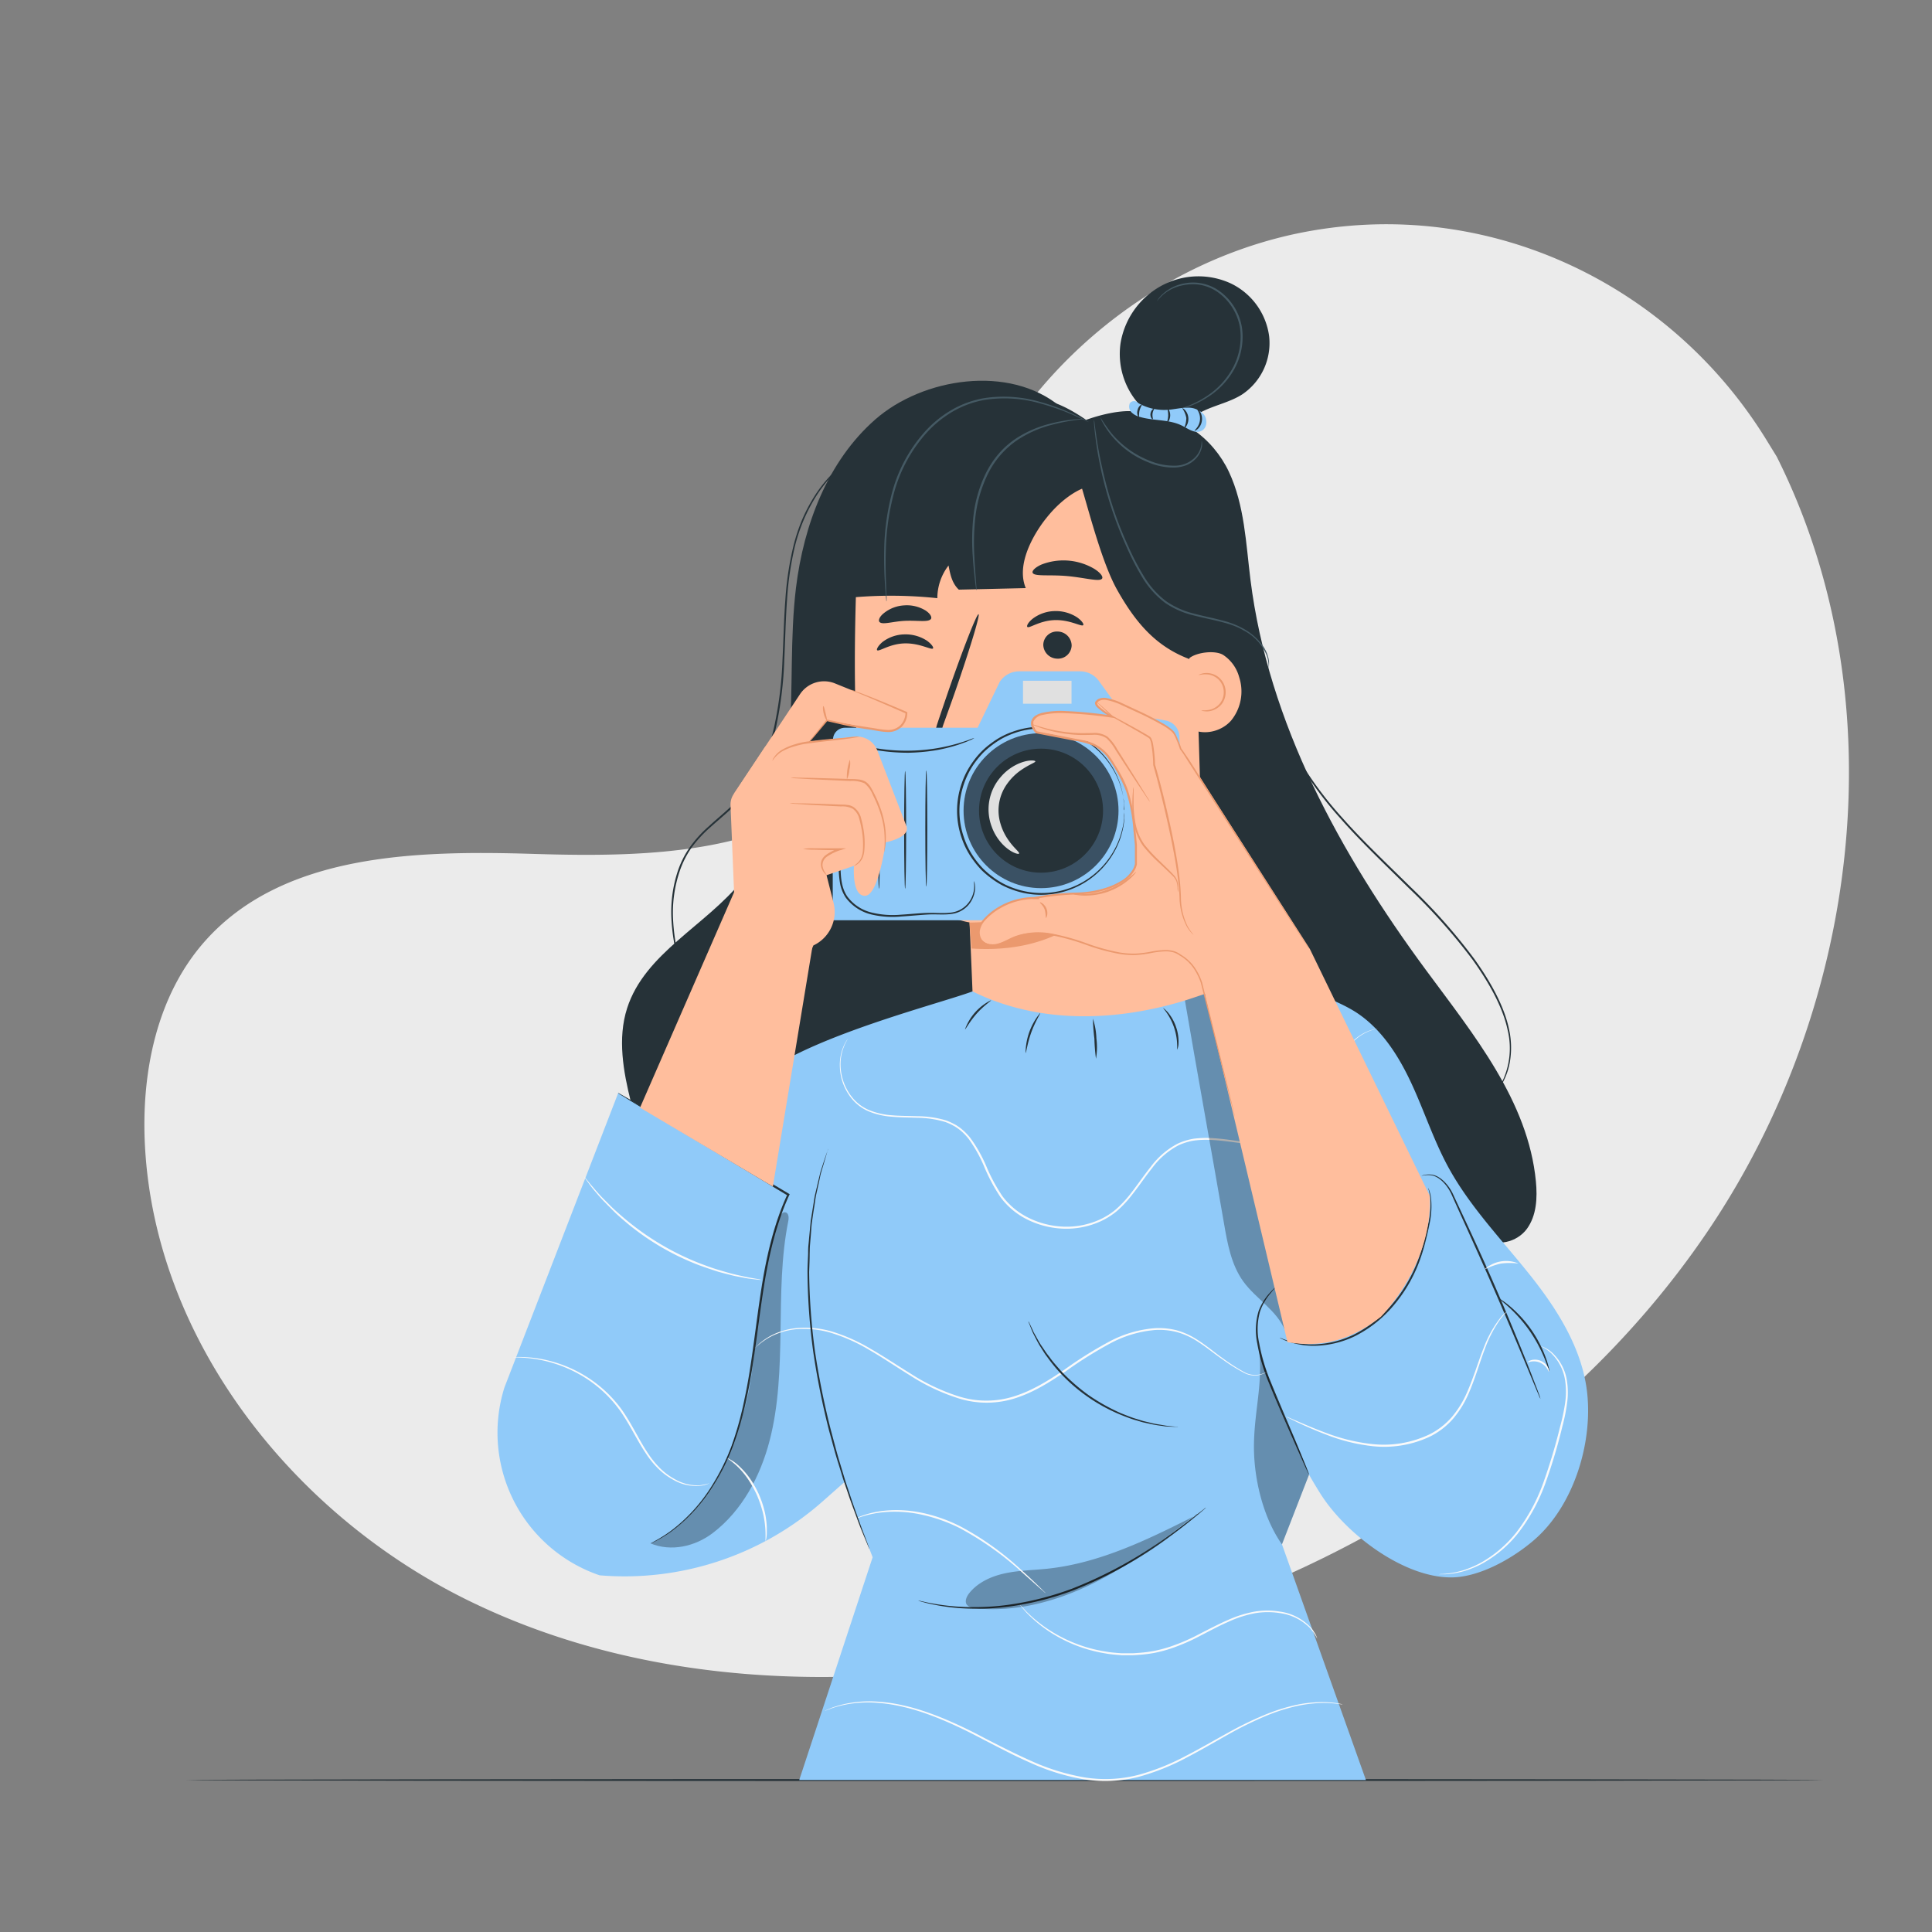 <svg xmlns="http://www.w3.org/2000/svg" viewBox="0 0 500 500"><rect x="0" y="0" width="500" height="500" fill="#808080" stroke="none"/><g id="freepik--background-simple--inject-100"><path d="M459.81,118.17l-2.65-4.31C434.82,77.51,394.43,55.6,351.84,58.25a115,115,0,0,0-16.3,2.21c-38.71,8.19-72.4,37.1-86.37,74.13-8.21,21.77-10.5,46.85-26.09,64.13-20.28,22.5-54.72,23.2-85,22.27s-64.73-.14-84.92,22.45c-12.64,14.14-16.66,34.26-15.64,53.2,2.7,50.15,38.09,95,83.1,117.28s98,24.28,147.25,14.48c69-13.74,134.62-51.46,174.06-109.72S491.37,181.05,459.81,118.17Z" style="fill:#ebebeb"></path></g><g id="freepik--Floor--inject-100"><path d="M472,460.67c0,.14-94.9.26-211.94.26s-212-.12-212-.26,94.88-.26,212-.26S472,460.52,472,460.67Z" style="fill:#263238"></path></g><g id="freepik--Character--inject-100"><path d="M179.7,261.42a2.11,2.11,0,0,1-.17-.4c-.11-.29-.26-.68-.44-1.18-.39-1-.94-2.59-1.61-4.59s-1.46-4.48-2.18-7.4a51.29,51.29,0,0,1-1.54-10.09,33.85,33.85,0,0,1,1.63-12.25,24.22,24.22,0,0,1,3.09-6.19,31.82,31.82,0,0,1,4.92-5.44c1.84-1.7,3.82-3.32,5.72-5.1a34.83,34.83,0,0,0,5.14-6,45.26,45.26,0,0,0,6.25-15.41,97.72,97.72,0,0,0,2-16.65c.27-5.42.37-10.67.75-15.66a81,81,0,0,1,2.14-14,47.19,47.19,0,0,1,2-6.12,42.71,42.71,0,0,1,2.66-5.33,34.72,34.72,0,0,1,6.35-8,28,28,0,0,1,6.3-4.44,24.07,24.07,0,0,1,4.57-1.69l1.23-.27.43-.08a2,2,0,0,1-.41.13l-1.23.32a26.33,26.33,0,0,0-4.5,1.78,27.84,27.84,0,0,0-6.19,4.46,35.05,35.05,0,0,0-6.24,8,44.12,44.12,0,0,0-2.6,5.29,46.54,46.54,0,0,0-2,6.08,81,81,0,0,0-2.08,14c-.37,5-.46,10.21-.72,15.65a98,98,0,0,1-2,16.73A45.37,45.37,0,0,1,194.68,203a34.7,34.7,0,0,1-5.22,6.11c-1.92,1.8-3.9,3.42-5.74,5.09a32.12,32.12,0,0,0-4.87,5.35,24.35,24.35,0,0,0-3,6.07,33.68,33.68,0,0,0-1.67,12.1,51.48,51.48,0,0,0,1.45,10c.69,2.91,1.45,5.38,2.09,7.39s1.16,3.54,1.52,4.62c.16.51.29.91.39,1.21Z" style="fill:#263238"></path><path d="M295.46,108.13c9.36-1.88,18.54,5.34,22.59,14s4.39,18.49,5.58,28c4.66,37,23.22,70.82,45.32,100.8,12.39,16.81,26.55,34,28.54,54.83.41,4.24.18,8.84-2.34,12.28s-8,4.88-11.14,2l-97.81-6.24Z" style="fill:#263238"></path><path d="M274.37,105.21c-13.17-10.93-35.55-7.46-47.87,3.36S208,135.82,206,152.11c-1.57,13-.74,26.14-1.72,39.18s-4.05,26.45-12.25,36.63c-9.4,11.67-25.16,18.76-29.73,33-2.52,7.84-1,16.37,1,24.36,1.6,6.48,4.07,13.58,10,16.59,5,2.55,11,1.41,16.52.21q32.7-7.12,65.35-14.37c3.36-.75,6.94-1.62,9.28-4.15,2.62-2.83,3-7,3.27-10.83,3.83-57.35,6-110.08,6.67-167.55" style="fill:#263238"></path><path d="M308.49,125.91l.07,9.25,4.14,138c.22,16.07-10.86,29.55-28.06,29.66h0c-17.37.12-31.85-12.93-32.35-29.16-.52-17-1.38-34.94-1.38-34.94s-22-3-27.37-31.54c-2.66-14.17-2.58-37.53-1.91-56.64a30.24,30.24,0,0,1,32.56-29.1Z" style="fill:#ffbe9d"></path><path d="M227,168.27c.47.47,3.19-1.67,7.14-1.76s6.9,1.79,7.32,1.3c.2-.22-.29-1.07-1.57-2a10.1,10.1,0,0,0-5.88-1.63,9.63,9.63,0,0,0-5.66,2C227.19,167.19,226.8,168.06,227,168.27Z" style="fill:#263238"></path><path d="M270,166.86a3.67,3.67,0,0,0,3.64,3.6,3.52,3.52,0,0,0,3.7-3.41,3.68,3.68,0,0,0-3.64-3.61A3.52,3.52,0,0,0,270,166.86Z" style="fill:#263238"></path><path d="M265.88,162.25c.47.46,3.19-1.67,7.14-1.77s6.9,1.8,7.32,1.3c.2-.22-.28-1.07-1.57-2a10.1,10.1,0,0,0-5.88-1.63,9.75,9.75,0,0,0-5.67,2C266,161.16,265.65,162,265.88,162.25Z" style="fill:#263238"></path><path d="M252.35,191.94c0-.23-2.46-.58-6.45-1-1-.08-2-.25-2.16-.94s.14-1.82.59-3c.88-2.46,1.81-5,2.77-7.76,3.84-11.05,6.59-20.13,6.15-20.28s-3.92,8.69-7.76,19.74q-1.4,4.08-2.65,7.8c-.35,1.16-1,2.48-.41,4a2.56,2.56,0,0,0,1.7,1.43,7.51,7.51,0,0,0,1.72.19C249.86,192.21,252.34,192.16,252.35,191.94Z" style="fill:#263238"></path><path d="M250.91,238.76a72.81,72.81,0,0,0,38-11.29s-8.76,19.92-37.48,18Z" style="fill:#eb996e"></path><path d="M254.28,201.41a7.11,7.11,0,0,1,6.31-2.82,6.51,6.51,0,0,1,4.55,2.28,4.12,4.12,0,0,1,.45,4.7c-1,1.53-3.24,1.94-5.14,1.46a15,15,0,0,1-5.14-2.88,4.34,4.34,0,0,1-1.16-1.14,1.31,1.31,0,0,1,0-1.47" style="fill:#eb996e"></path><path d="M264.05,194.35c-.64,0-.53,4.27-4.12,7.41s-8.16,2.8-8.18,3.4c-.05.27,1,.8,3,.8a10.66,10.66,0,0,0,6.84-2.59,9.36,9.36,0,0,0,3.18-6.21C264.85,195.36,264.34,194.32,264.05,194.35Z" style="fill:#263238"></path><path d="M267.24,148.22c.42,1.06,4.35.44,9,.87s8.43,1.59,9,.61c.26-.47-.42-1.46-2-2.46a15.69,15.69,0,0,0-13.72-1.13C267.89,146.84,267.06,147.71,267.24,148.22Z" style="fill:#263238"></path><path d="M227.59,160.94c.72.87,3.41-.13,6.69-.27s6.05.44,6.67-.52c.26-.46-.2-1.35-1.43-2.16a9.29,9.29,0,0,0-5.48-1.32,9.19,9.19,0,0,0-5.28,2C227.62,159.57,227.27,160.51,227.59,160.94Z" style="fill:#263238"></path><path d="M248.14,152.6c-1.78-1.66-2.23-4-2.66-6.25a13.94,13.94,0,0,0-2.9,8.46,113.45,113.45,0,0,0-29.45.72c-4.7-14.21,1.11-30.73,12.52-40.41S254.59,101,269.34,103.5c4.79.11,11.73,5.17,11.73,5.17s6.8-2.6,12.16-2.24c7.85.53,14.49,4.13,18.68,10.79s5.28,14.81,5.4,22.68a106.07,106.07,0,0,1-4.51,32.15h0c-11.56-2.61-17.87-9.06-23.68-19.39-3.78-6.72-7-19.21-9.08-26.18,0,0-4.63,1.69-9.35,7.72,0,0-8.5,10.17-5.22,18Z" style="fill:#263238"></path><path d="M307.81,170.32c1.9-1.52,6.61-2.09,8.71-.85a10,10,0,0,1,4.18,5.79,11.92,11.92,0,0,1-2.09,11.22c-2.64,3-7.43,4-10.8,1.91" style="fill:#ffbe9d"></path><path d="M310.87,183.81a7.23,7.23,0,0,0,2.62-.24,5,5,0,0,0,2.28-1.59,4.66,4.66,0,0,0,.92-3.2,4.58,4.58,0,0,0-1.42-3,4.93,4.93,0,0,0-2.5-1.21,7.28,7.28,0,0,0-2.62.17,1.57,1.57,0,0,1,.66-.34,4.69,4.69,0,0,1,2-.2,5.06,5.06,0,0,1,2.76,1.22,5.08,5.08,0,0,1,.55,6.87,5.18,5.18,0,0,1-2.54,1.64,4.55,4.55,0,0,1-2,.12A1.6,1.6,0,0,1,310.87,183.81Z" style="fill:#eb996e"></path><path d="M229.37,155.63a2.32,2.32,0,0,1,0-.23l-.07-.7c-.06-.61-.14-1.51-.22-2.68-.16-2.32-.34-5.7-.25-9.88a61.75,61.75,0,0,1,2-14.53,38.53,38.53,0,0,1,8.43-15.78,28.79,28.79,0,0,1,7.25-5.87,25.47,25.47,0,0,1,8.18-2.92,33.72,33.72,0,0,1,14.59,1,56.11,56.11,0,0,1,9.25,3.5c1.05.51,1.86.92,2.4,1.22l.61.33a.93.93,0,0,1,.2.13l-.22-.08-.64-.29c-.55-.27-1.37-.65-2.43-1.13a61.47,61.47,0,0,0-9.26-3.32,33.75,33.75,0,0,0-14.41-.9,25.18,25.18,0,0,0-8,2.89,28.8,28.8,0,0,0-7.12,5.78,38.36,38.36,0,0,0-8.34,15.56,62.68,62.68,0,0,0-2.06,14.41c-.14,4.16,0,7.53.08,9.86,0,1.13.09,2,.12,2.68,0,.29,0,.51,0,.7S229.38,155.63,229.37,155.63Z" style="fill:#455a64"></path><path d="M252.68,152.78a2.38,2.38,0,0,1-.11-.61c-.06-.46-.14-1-.23-1.78-.18-1.54-.43-3.78-.6-6.55a58,58,0,0,1,.13-9.78,33.94,33.94,0,0,1,3.23-11.52,24.45,24.45,0,0,1,3.44-5.2,22.24,22.24,0,0,1,4.36-3.83,28.75,28.75,0,0,1,9-3.89,40.84,40.84,0,0,1,6.5-1.11c.77-.07,1.37-.1,1.78-.11a2.53,2.53,0,0,1,.63,0,2.82,2.82,0,0,1-.62.1l-1.77.21A50,50,0,0,0,272,110a29.32,29.32,0,0,0-8.79,3.94,22.86,22.86,0,0,0-7.61,8.86,34.21,34.21,0,0,0-3.21,11.35,61.52,61.52,0,0,0-.24,9.7c.12,2.77.32,5,.43,6.55.06.73.1,1.32.13,1.79A2.24,2.24,0,0,1,252.68,152.78Z" style="fill:#455a64"></path><path d="M328.32,173.12a9.5,9.5,0,0,0-.42-3.31,12.68,12.68,0,0,0-6-6.62c-3.32-2.05-8-2.64-13-3.93a21.87,21.87,0,0,1-7.43-3.29,23.32,23.32,0,0,1-5.81-6.5,64.79,64.79,0,0,1-4-7.71c-1.16-2.56-2.19-5.07-3.06-7.5a98.79,98.79,0,0,1-3.76-13.17,91.16,91.16,0,0,1-1.49-9.12c-.13-1.08-.18-1.92-.23-2.49a8.28,8.28,0,0,1,0-.88,5.26,5.26,0,0,1,.15.86c.07.57.16,1.41.33,2.49.29,2.15.78,5.27,1.64,9.06A104.94,104.94,0,0,0,289,134.1c.88,2.41,1.91,4.91,3.07,7.45a65.19,65.19,0,0,0,4,7.64,22.83,22.83,0,0,0,5.68,6.37A21.5,21.5,0,0,0,309,158.8c2.48.67,4.89,1.12,7.11,1.72a22.19,22.19,0,0,1,6,2.35c3.4,2,5.41,4.75,6,6.88a7.33,7.33,0,0,1,.3,1.43,10.43,10.43,0,0,1,0,1.07A7.68,7.68,0,0,1,328.32,173.12Z" style="fill:#455a64"></path><path d="M385.86,284s.32-.33.88-1a14.79,14.79,0,0,0,2.05-3.1,20,20,0,0,0,1.38-13.35c-1.2-5.68-4.57-11.88-9-18.09a149.09,149.09,0,0,0-16.6-18.65c-6.32-6.24-12.48-12.07-17.56-17.88a92.72,92.72,0,0,1-12-16.6,55.61,55.61,0,0,1-5.16-12.78c-.19-.79-.38-1.49-.51-2.11s-.2-1.13-.28-1.56-.11-.72-.15-1a1.19,1.19,0,0,1,0-.33,1.13,1.13,0,0,1,.09.32c.05.24.12.55.21,1s.19.95.32,1.55.35,1.3.55,2.09a58.19,58.19,0,0,0,5.29,12.65,94.08,94.08,0,0,0,12,16.46c5.08,5.77,11.24,11.58,17.57,17.83a147.05,147.05,0,0,1,16.62,18.74c4.47,6.26,7.83,12.52,9,18.29a21.87,21.87,0,0,1,.27,7.87A17.5,17.5,0,0,1,389,280a13.61,13.61,0,0,1-2.16,3.07A8.2,8.2,0,0,1,385.86,284Z" style="fill:#263238"></path><path d="M296.87,106.63A19.52,19.52,0,0,1,290,88.8a20.79,20.79,0,0,1,11.55-15.34,20,20,0,0,1,17-.1A17.75,17.75,0,0,1,328.45,87a16,16,0,0,1-7,15.09c-2.41,1.53-5.19,2.32-7.86,3.35s-5.33,2.36-7.05,4.63-2.2,5.7-.44,7.94" style="fill:#263238"></path><path d="M299.43,77.91a2.68,2.68,0,0,1,.32-.51,4.6,4.6,0,0,1,.45-.57,5.64,5.64,0,0,1,.69-.71,11.19,11.19,0,0,1,5.62-2.78,11.7,11.7,0,0,1,9,1.92,14.51,14.51,0,0,1,5.92,9.6A17.27,17.27,0,0,1,319.16,96a20.23,20.23,0,0,1-6.47,6.7,23.63,23.63,0,0,1-5.67,2.73c-.7.24-1.26.39-1.64.48a3,3,0,0,1-.59.11,2.54,2.54,0,0,1,.56-.21c.37-.12.91-.3,1.6-.57a25.73,25.73,0,0,0,5.53-2.84,20.13,20.13,0,0,0,6.26-6.64,17,17,0,0,0,2.19-10.8,14.17,14.17,0,0,0-5.69-9.29,11.55,11.55,0,0,0-4.44-1.92,11.81,11.81,0,0,0-4.23,0A11.35,11.35,0,0,0,301,76.27,20.86,20.86,0,0,0,299.43,77.91Z" style="fill:#455a64"></path><path d="M311.58,107.3a5.41,5.41,0,0,0-4.42-1.78c-1.65,0-3.27.43-4.91.54a13.61,13.61,0,0,1-7.77-1.8,1.33,1.33,0,0,0-2.08.11,2.1,2.1,0,0,0,.42,2.33,4.68,4.68,0,0,0,2.19,1.2c3.59,1.06,7.6.59,10.93,2.28,1.58.81,3.3,2.1,4.91,1.37S312.57,108.62,311.58,107.3Z" style="fill:#90CAF9"></path><path d="M294.76,107.81s0,0,0,.13l0,.14-.14-.15a2.23,2.23,0,0,1-.23-1.74A2.35,2.35,0,0,1,295,105c.26-.25.5-.29.53-.23a7.43,7.43,0,0,0-.64,1.54,8.1,8.1,0,0,0-.11,1.57h-.16C294.7,107.81,294.74,107.79,294.76,107.81Z" style="fill:#263238"></path><path d="M298.34,108.51s-.22-.06-.38-.32a1.89,1.89,0,0,1,.3-2.21c.22-.22.41-.27.45-.22s-.36.6-.44,1.34S298.46,108.43,298.34,108.51Z" style="fill:#263238"></path><path d="M302.09,109.33c-.13-.08.21-.8.24-1.75s-.24-1.69-.11-1.76.68.68.63,1.78S302.19,109.42,302.09,109.33Z" style="fill:#263238"></path><path d="M306.4,110.88a6.58,6.58,0,0,0,.62-2.71,6.42,6.42,0,0,0-1.09-2.56s.37.09.75.51a3.38,3.38,0,0,1,.86,2,3.42,3.42,0,0,1-.5,2.13C306.74,110.73,306.45,110.93,306.4,110.88Z" style="fill:#263238"></path><path d="M309.18,111.46c-.05-.07.24-.3.58-.77a3.92,3.92,0,0,0,.38-4.16c-.25-.51-.49-.8-.43-.86s.39.16.75.68a3.66,3.66,0,0,1,.61,2.37,3.61,3.61,0,0,1-1,2.21C309.59,111.38,309.21,111.51,309.18,111.46Z" style="fill:#263238"></path><path d="M311,114.14a1.19,1.19,0,0,1,.08.35,3.92,3.92,0,0,1,0,1,5.88,5.88,0,0,1-1.74,3.36,7.06,7.06,0,0,1-2.21,1.5,9.35,9.35,0,0,1-3,.65,16.51,16.51,0,0,1-6.77-1.28,23.52,23.52,0,0,1-10-7.37,21.31,21.31,0,0,1-2.07-3.17,6.3,6.3,0,0,1-.56-1.27,41.39,41.39,0,0,0,2.92,4.21,24.46,24.46,0,0,0,9.88,7.12,16.51,16.51,0,0,0,6.56,1.28,7.4,7.4,0,0,0,4.95-1.93,5.94,5.94,0,0,0,1.8-3.13C311,114.64,310.94,114.14,311,114.14Z" style="fill:#455a64"></path><path d="M410.78,360.69c-1.2-11.55-7.73-21.85-15-30.94s-15.44-17.54-21-27.76c-3.72-6.85-6.14-14.33-9.41-21.41s-7.59-14-14.05-18.35-23.8-10.68-37.46-8.29L312,257.15c-20.37,7.41-42.23,8.4-60.3-.58-9.94,3.69-51.81,14.05-59.18,26.49-1.75,3-1.25,10.1.62,19.49L160,282.85,130.54,359.1l-.18.59a39,39,0,0,0,24.82,48h0A77.43,77.43,0,0,0,213,388.47l5.51-4.88c4.28,11.62,7.33,19.42,7.33,19.42l-19,57.66H353.5l-21.73-61,7-18.05c.9,1.6,1.86,3.2,2.88,4.83,6.57,10.52,21.69,21.94,34.09,21.78,7.24-.09,15.76-4.91,21.24-9.64C407.08,389.92,412.15,373.93,410.78,360.69Z" style="fill:#90CAF9"></path><path d="M160,282.85l.22.11.64.36,2.45,1.41,9.16,5.39,31.71,18.82.19.12-.1.2c-3.18,6.9-5.19,15-6.56,23.58-1.64,10.33-2.55,20.31-4.51,29.21a85.09,85.09,0,0,1-3.6,12.41,57,57,0,0,1-5,10.07,42,42,0,0,1-11,11.91,31.49,31.49,0,0,1-3.78,2.32l-1,.51a1.5,1.5,0,0,1-.36.15l.34-.2,1-.56a34.72,34.72,0,0,0,3.71-2.38,42.88,42.88,0,0,0,10.83-11.94,58.2,58.2,0,0,0,4.94-10A88,88,0,0,0,192.69,362c1.92-8.87,2.81-18.83,4.46-29.2,1.37-8.56,3.4-16.74,6.63-23.7l.09.32-31.61-19-9.08-5.51-2.41-1.48-.62-.39C160,282.91,159.94,282.86,160,282.85Z" style="fill:#263238"></path><path d="M338.78,381.63s-.11-.15-.26-.47l-.65-1.39-2.29-5.15c-1.9-4.36-4.59-10.36-7.34-17.1a47.27,47.27,0,0,1-2.87-9.87,17.09,17.09,0,0,1,.36-8.37,14.46,14.46,0,0,1,3-4.8c.46-.49.81-.87,1.07-1.11a2.65,2.65,0,0,1,.41-.35s-.48.57-1.32,1.59a15.07,15.07,0,0,0-2.79,4.79,16.9,16.9,0,0,0-.23,8.18,48.92,48.92,0,0,0,2.87,9.75c2.74,6.71,5.38,12.75,7.2,17.15.88,2.15,1.6,3.91,2.14,5.21.22.58.41,1.05.56,1.43A2.85,2.85,0,0,1,338.78,381.63Z" style="fill:#263238"></path><path d="M398.66,362a3.84,3.84,0,0,1-.31-.63c-.19-.46-.45-1.06-.77-1.82l-2.79-6.71c-2.36-5.67-5.64-13.49-9.41-22.06s-7.34-16.29-9.82-21.88c-1.33-2.73-3.38-4.45-5.05-4.72a6.29,6.29,0,0,0-1.94,0,5.54,5.54,0,0,1-.69.09l.17-.07c.11,0,.28-.08.5-.12a5.72,5.72,0,0,1,2-.08c1.78.22,3.95,2,5.35,4.75,2.58,5.58,6.22,13.24,10,21.84s7,16.42,9.27,22.13c1.14,2.85,2,5.17,2.64,6.78.28.77.51,1.38.68,1.86A4.4,4.4,0,0,1,398.66,362Z" style="fill:#263238"></path><path d="M401,354.93c-.09,0-.44-1.24-1.21-3.2a38,38,0,0,0-3.86-7.21,37.54,37.54,0,0,0-5.38-6.17c-1.55-1.42-2.61-2.19-2.56-2.27a3.3,3.3,0,0,1,.8.47,20.85,20.85,0,0,1,2,1.52,32.17,32.17,0,0,1,5.57,6.15,31.83,31.83,0,0,1,3.77,7.38,20.82,20.82,0,0,1,.71,2.41A3.25,3.25,0,0,1,401,354.93Z" style="fill:#263238"></path><path d="M312.13,390.14a5.19,5.19,0,0,1-.61.56c-.41.36-1,.89-1.81,1.54-1.58,1.32-3.91,3.18-6.89,5.37a107.33,107.33,0,0,1-25.13,14,75.55,75.55,0,0,1-15.36,4,63.39,63.39,0,0,1-12.95.64,52.7,52.7,0,0,1-8.66-1.18c-1-.2-1.78-.45-2.31-.58a7.46,7.46,0,0,1-.79-.25,4.37,4.37,0,0,1,.82.14c.53.1,1.3.32,2.32.49a57.29,57.29,0,0,0,8.63,1,64.79,64.79,0,0,0,12.87-.74,78,78,0,0,0,15.24-4,112.44,112.44,0,0,0,25.11-13.82c3-2.14,5.35-4,7-5.23l1.87-1.46A4.29,4.29,0,0,1,312.13,390.14Z" style="fill:#263238"></path><g style="opacity:0.3"><path d="M310,391.91c-12.39,6.26-25.13,12.61-38.93,14.07-3.62.38-7.29.42-10.86,1.17s-7.11,2.32-9.38,5.17c-.68.86-1.24,2.11-.6,3a2.89,2.89,0,0,0,2.11.89c10.63,1.13,21.37-1.83,30.93-6.62s18.1-11.32,26.58-17.83"></path></g><g style="opacity:0.3"><path d="M325.84,349.29c1,8.69-1.11,15.34-1.31,24.08s2.21,19.16,7.24,26.31l7-18s-2.34-6.11-3.79-9.13a161.93,161.93,0,0,1-8.89-22.47"></path></g><g style="opacity:0.3"><path d="M168.33,399.42c5.33,2.23,11.55.82,16.14-2.68,7.58-5.77,12.3-14.66,14.7-23.88S201.85,354,202,344.51s.13-19.12,2-28.46c.18-.88.15-2.12-.73-2.3-.72-.15-1.32.6-1.59,1.29-3.58,9.27-5.29,24.88-6.57,36-1.35,11.75-2.94,15.86-6.67,25.65s-9.81,17.5-20.07,22.69"></path></g><path d="M369.59,307.43a2.39,2.39,0,0,1,.28.61,9.21,9.21,0,0,1,.46,1.86,21.22,21.22,0,0,1-.41,7c-.28,1.46-.65,3-1.09,4.73a46.27,46.27,0,0,1-1.69,5.32,38,38,0,0,1-6.56,11,31.55,31.55,0,0,1-10,7.88,24.87,24.87,0,0,1-10.12,2.45,20,20,0,0,1-6.95-1.05,12.51,12.51,0,0,1-1.77-.72,5.16,5.16,0,0,1-.59-.31,3,3,0,0,1,.63.21,16.88,16.88,0,0,0,1.79.63,21.22,21.22,0,0,0,6.88.87,25,25,0,0,0,9.92-2.51,31.63,31.63,0,0,0,9.84-7.79,38.27,38.27,0,0,0,6.5-10.79,44.49,44.49,0,0,0,1.72-5.25c.46-1.67.85-3.24,1.15-4.69a22.42,22.42,0,0,0,.57-6.91A15.67,15.67,0,0,0,369.59,307.43Z" style="fill:#263238"></path><path d="M356.69,266.16l-.48.12a9.44,9.44,0,0,0-1.38.39,12.24,12.24,0,0,0-4.63,2.94,25.36,25.36,0,0,0-4.93,7.2c-1.51,3.06-2.73,6.81-4.86,10.6a20.11,20.11,0,0,1-4.19,5.38,13.36,13.36,0,0,1-6.67,3.11,28,28,0,0,1-7.91,0c-2.69-.3-5.44-.77-8.28-.89a23.65,23.65,0,0,0-4.28.16,15,15,0,0,0-4.15,1.27,20.15,20.15,0,0,0-6.77,5.87c-1.93,2.41-3.67,5.07-5.71,7.57a28.93,28.93,0,0,1-3.39,3.53,18.79,18.79,0,0,1-4.19,2.65,21.35,21.35,0,0,1-9.61,1.92,22.86,22.86,0,0,1-9.24-2.29,19.26,19.26,0,0,1-7.08-5.85,46,46,0,0,1-4.17-7.76,36.24,36.24,0,0,0-4-7.22,14,14,0,0,0-2.79-2.76l-.8-.54-.84-.45a13.9,13.9,0,0,0-1.73-.75,26.17,26.17,0,0,0-7.19-1.08c-2.35-.09-4.62-.08-6.78-.29a18.72,18.72,0,0,1-6-1.45,11.44,11.44,0,0,1-4.35-3.38,13.75,13.75,0,0,1-2.94-8.22,12.2,12.2,0,0,1,1.09-5.44,8.6,8.6,0,0,1,.7-1.27l.28-.41s-.07.16-.23.44a8.82,8.82,0,0,0-.65,1.29,12.2,12.2,0,0,0-1,5.38,13.64,13.64,0,0,0,3,8.05,11.2,11.2,0,0,0,4.26,3.26,18.68,18.68,0,0,0,5.91,1.38c2.14.2,4.41.18,6.77.26a26.24,26.24,0,0,1,7.31,1.07,14,14,0,0,1,1.79.77l.87.46.83.56a14.61,14.61,0,0,1,2.89,2.83,36.65,36.65,0,0,1,4.11,7.31,45.54,45.54,0,0,0,4.13,7.67,18.83,18.83,0,0,0,6.91,5.68,22.31,22.31,0,0,0,9,2.23,20.8,20.8,0,0,0,9.37-1.87,18.1,18.1,0,0,0,4.07-2.58,29.3,29.3,0,0,0,3.33-3.45c2-2.48,3.75-5.13,5.71-7.57a20.58,20.58,0,0,1,6.95-6,15.82,15.82,0,0,1,4.3-1.31,25.69,25.69,0,0,1,4.37-.15c2.88.13,5.64.61,8.31.92a27.89,27.89,0,0,0,7.79.05,13,13,0,0,0,6.48-3,19.85,19.85,0,0,0,4.13-5.25c2.13-3.74,3.37-7.47,4.92-10.55a25.54,25.54,0,0,1,5.05-7.21,12,12,0,0,1,4.73-2.9,7.81,7.81,0,0,1,1.41-.34Z" style="fill:#fafafa"></path><path d="M327.76,355.12l-.33.18a6.41,6.41,0,0,1-1,.42,5.83,5.83,0,0,1-4.21-.3,45.17,45.17,0,0,1-5.75-3.55c-2.19-1.48-4.47-3.45-7.28-5.15a18.62,18.62,0,0,0-4.7-2,18.22,18.22,0,0,0-5.52-.52,29.66,29.66,0,0,0-11.73,3.52A105,105,0,0,0,275.66,355c-3.94,2.66-8.17,5.37-13.05,6.9a24.23,24.23,0,0,1-14.67-.05,52.22,52.22,0,0,1-12.43-5.9c-3.73-2.3-7.16-4.65-10.53-6.58a44.78,44.78,0,0,0-9.81-4.4,24.56,24.56,0,0,0-8.77-1,18.58,18.58,0,0,0-6.44,1.7,17.92,17.92,0,0,0-4.65,3.3,1.7,1.7,0,0,1,.25-.28c.17-.18.43-.45.78-.79a16.25,16.25,0,0,1,3.53-2.41,18.48,18.48,0,0,1,6.5-1.81,24.69,24.69,0,0,1,8.9.91A45.18,45.18,0,0,1,225.2,349c3.39,1.93,6.84,4.27,10.56,6.55a51.84,51.84,0,0,0,12.33,5.82,23.69,23.69,0,0,0,14.36,0c4.79-1.5,9-4.17,12.92-6.82A103.36,103.36,0,0,1,287,347.25a30,30,0,0,1,11.92-3.52,18.69,18.69,0,0,1,5.64.56,19.28,19.28,0,0,1,4.79,2.11c2.84,1.75,5.1,3.74,7.25,5.23a48.05,48.05,0,0,0,5.67,3.61,5.79,5.79,0,0,0,4.1.38C327.3,355.35,327.74,355.08,327.76,355.12Z" style="fill:#fafafa"></path><path d="M270.61,412.29a2.64,2.64,0,0,1-.45-.35l-1.24-1.09-4.5-4a79.57,79.57,0,0,0-16.15-11.43A41.5,41.5,0,0,0,238,391.88a32.3,32.3,0,0,0-8.84-.56,26.5,26.5,0,0,0-5.89,1.11c-1.35.42-2.08.72-2.1.67a2.87,2.87,0,0,1,.51-.25,15.46,15.46,0,0,1,1.53-.61,24.37,24.37,0,0,1,5.91-1.29,31.69,31.69,0,0,1,9,.46A40.34,40.34,0,0,1,248.5,395a74.09,74.09,0,0,1,16.16,11.62c1.89,1.71,3.38,3.14,4.4,4.13l1.17,1.16A2.78,2.78,0,0,1,270.61,412.29Z" style="fill:#fafafa"></path><path d="M340.9,424.1a15.12,15.12,0,0,0-1.87-2.75,13.52,13.52,0,0,0-8-3.91,19.85,19.85,0,0,0-6.24.06,29.49,29.49,0,0,0-6.84,2.2c-2.33,1-4.7,2.29-7.18,3.56a51.25,51.25,0,0,1-7.93,3.44,35.11,35.11,0,0,1-4.26,1.1,37.21,37.21,0,0,1-4.25.5,18.15,18.15,0,0,1-2.08.07c-.69,0-1.37,0-2,0-1.35-.12-2.67-.19-3.93-.43a37.1,37.1,0,0,1-12.83-4.5,34.45,34.45,0,0,1-7.3-5.55c-.79-.75-1.29-1.43-1.68-1.85a6.3,6.3,0,0,1-.54-.68,5.86,5.86,0,0,1,.62.61c.41.39.94,1.05,1.74,1.77a36.27,36.27,0,0,0,7.34,5.38,37.27,37.27,0,0,0,12.72,4.34c1.25.23,2.56.3,3.88.41.67,0,1.34,0,2,0a17.65,17.65,0,0,0,2.05-.08,35.78,35.78,0,0,0,4.18-.5,33.7,33.7,0,0,0,4.2-1.09,50.49,50.49,0,0,0,7.86-3.4c2.48-1.26,4.86-2.52,7.22-3.54a29.4,29.4,0,0,1,7-2.19,20,20,0,0,1,6.37,0,13.38,13.38,0,0,1,8.08,4.14l.49.59a5.48,5.48,0,0,1,.37.57,4.48,4.48,0,0,1,.52.92A7.11,7.11,0,0,1,340.9,424.1Z" style="fill:#fafafa"></path><path d="M347.48,441.08a1.71,1.71,0,0,1-.37,0l-1.07-.14a28.8,28.8,0,0,0-4.13-.21,34.86,34.86,0,0,0-6.49.83,48.16,48.16,0,0,0-8.23,2.7,93.38,93.38,0,0,0-9.43,4.68c-3.3,1.85-6.8,3.91-10.59,5.89a60.32,60.32,0,0,1-12.44,5,34.56,34.56,0,0,1-14.36.64,56.73,56.73,0,0,1-13.74-4.28c-4.27-1.87-8.24-4-12-5.92-7.5-4-14.59-7.09-20.87-8.53a41.73,41.73,0,0,0-8.58-1.15,30.67,30.67,0,0,0-6.5.59,23,23,0,0,0-2.32.58,12.74,12.74,0,0,0-1.66.56l-1,.37-.35.11.33-.16,1-.42a12.5,12.5,0,0,1,1.66-.61,21.51,21.51,0,0,1,2.32-.63,30.44,30.44,0,0,1,6.55-.68,41.48,41.48,0,0,1,8.66,1.08c6.33,1.41,13.48,4.46,21,8.47,3.8,1.95,7.77,4,12,5.88a56.8,56.8,0,0,0,13.63,4.23,34.19,34.19,0,0,0,14.14-.63A59.73,59.73,0,0,0,307,454.37c3.78-1.95,7.28-4,10.61-5.83a91.41,91.41,0,0,1,9.49-4.65,49.22,49.22,0,0,1,8.31-2.65,33.74,33.74,0,0,1,6.55-.74,26.57,26.57,0,0,1,4.15.3l1.06.2Z" style="fill:#fafafa"></path><path d="M389.85,339.49a4.8,4.8,0,0,1-.49.62,17.16,17.16,0,0,0-1.39,1.76,31.93,31.93,0,0,0-3.73,7.35c-1.27,3.25-2.36,7.3-4.22,11.57A25.75,25.75,0,0,1,376.2,367a19.26,19.26,0,0,1-6.2,4.82,27.79,27.79,0,0,1-14.83,2.44,46.93,46.93,0,0,1-12-3c-3.29-1.25-5.87-2.45-7.64-3.28l-2-1a3.69,3.69,0,0,1-.69-.38,5.3,5.3,0,0,1,.74.28l2.07.89c1.8.77,4.4,1.92,7.68,3.12a47.82,47.82,0,0,0,11.89,2.84,27.56,27.56,0,0,0,14.55-2.43,18.68,18.68,0,0,0,6.05-4.68,25.51,25.51,0,0,0,3.77-6.1c1.87-4.22,3-8.26,4.32-11.52a30,30,0,0,1,3.91-7.33,13.94,13.94,0,0,1,1.47-1.72A5.47,5.47,0,0,1,389.85,339.49Z" style="fill:#fafafa"></path><path d="M400.85,355c-.09,0-.18-.36-.5-.85a4.08,4.08,0,0,0-3.92-1.8c-.58.08-.93.25-1,.18s.26-.35.89-.54a3.79,3.79,0,0,1,4.33,2C400.94,354.53,400.9,355,400.85,355Z" style="fill:#fafafa"></path><path d="M398.82,348.41a3.69,3.69,0,0,1,.74.26,9.16,9.16,0,0,1,1.92,1.21,12.44,12.44,0,0,1,4,7.2,19.88,19.88,0,0,1,.12,5.75,48.4,48.4,0,0,1-1.29,6.45A139.71,139.71,0,0,1,400,383.71a46.9,46.9,0,0,1-7.22,13.21,31.15,31.15,0,0,1-9.42,7.87,26.39,26.39,0,0,1-4.39,1.79,22.28,22.28,0,0,1-3.5.72l-1.3.12h-1l-.78,0a3.44,3.44,0,0,1,.78-.07l.95-.06,1.28-.16a23.58,23.58,0,0,0,3.44-.79,26.51,26.51,0,0,0,4.3-1.85,31.34,31.34,0,0,0,9.23-7.84,47,47,0,0,0,7.1-13.09,146.07,146.07,0,0,0,4.29-14.36,49.3,49.3,0,0,0,1.33-6.39,19.6,19.6,0,0,0-.05-5.64,12.42,12.42,0,0,0-3.74-7.1A11.23,11.23,0,0,0,398.82,348.41Z" style="fill:#fafafa"></path><path d="M393,327a18.84,18.84,0,0,0-4.54,0,18.51,18.51,0,0,0-4.28,1.54A8.22,8.22,0,0,1,393,327Z" style="fill:#fafafa"></path><path d="M183.63,383.85a7.08,7.08,0,0,1-2.46.68,11.75,11.75,0,0,1-6.76-1.47,17.52,17.52,0,0,1-3.91-2.83,24,24,0,0,1-3.49-4.3c-2.17-3.24-3.95-7.14-6.49-10.78a32.56,32.56,0,0,0-9-8.53,33.91,33.91,0,0,0-9.31-4.12,33.18,33.18,0,0,0-6.8-1.12c-1.63-.09-2.54-.07-2.54-.12a3.44,3.44,0,0,1,.66-.05,17.58,17.58,0,0,1,1.89,0,30.8,30.8,0,0,1,6.89,1,33.49,33.49,0,0,1,9.47,4.07,32.67,32.67,0,0,1,9.2,8.64c2.58,3.7,4.35,7.61,6.47,10.82a25,25,0,0,0,3.39,4.25,17,17,0,0,0,3.79,2.81,11.66,11.66,0,0,0,6.56,1.59A17.9,17.9,0,0,0,183.63,383.85Z" style="fill:#fafafa"></path><path d="M197,331.22a1.91,1.91,0,0,1-.55,0l-1.59-.18c-.68-.08-1.52-.19-2.49-.39s-2.07-.36-3.27-.68-2.52-.62-3.91-1.07-2.85-.95-4.39-1.51a66.14,66.14,0,0,1-18.35-10.7c-1.25-1.07-2.45-2.06-3.48-3.09s-2-2-2.85-2.88-1.57-1.76-2.21-2.51a24.8,24.8,0,0,1-1.56-2l-.94-1.29a2.08,2.08,0,0,1-.3-.47,2.77,2.77,0,0,1,.38.41l1,1.22c.43.54,1,1.19,1.63,1.92s1.37,1.58,2.25,2.44,1.8,1.85,2.88,2.82,2.25,2,3.49,3A68.94,68.94,0,0,0,181,326.91c1.52.57,3,1.14,4.35,1.55s2.68.81,3.87,1.12,2.28.54,3.24.75,1.78.37,2.47.48l1.56.28A2.21,2.21,0,0,1,197,331.22Z" style="fill:#fafafa"></path><path d="M198.14,398.8c-.1,0,.08-1.39-.11-3.6a24.57,24.57,0,0,0-.63-3.84,29.93,29.93,0,0,0-1.54-4.49,28.91,28.91,0,0,0-2.33-4.15,21.43,21.43,0,0,0-2.49-3c-1.58-1.55-2.8-2.24-2.74-2.33a3.66,3.66,0,0,1,.87.45,7.93,7.93,0,0,1,1,.64,11.5,11.5,0,0,1,1.17,1,20,20,0,0,1,2.64,3,25.8,25.8,0,0,1,2.4,4.21,26.63,26.63,0,0,1,1.54,4.59,22.3,22.3,0,0,1,.53,3.92c0,.57,0,1.08,0,1.52a8.82,8.82,0,0,1-.09,1.15A3.31,3.31,0,0,1,198.14,398.8Z" style="fill:#fafafa"></path><path d="M304.89,369.28a1.56,1.56,0,0,1-.51,0l-1.46-.06-1.06-.06c-.38,0-.79-.1-1.24-.16a28.17,28.17,0,0,1-3-.51l-1.74-.38c-.6-.14-1.22-.36-1.86-.54-1.29-.35-2.62-.89-4-1.43A44.58,44.58,0,0,1,274.09,355a41.88,41.88,0,0,1-2.7-3.31c-.39-.54-.79-1.05-1.13-1.57l-.95-1.51c-.63-.95-1.06-1.89-1.49-2.68-.2-.41-.4-.77-.56-1.13s-.29-.67-.41-1l-.55-1.36a1.54,1.54,0,0,1-.15-.48,2.46,2.46,0,0,1,.25.44l.63,1.31.45,1c.17.34.39.7.6,1.09.45.78.9,1.7,1.55,2.62l1,1.48c.34.51.76,1,1.15,1.54.77,1.08,1.73,2.12,2.7,3.25a49.63,49.63,0,0,0,7.27,6.38,50.69,50.69,0,0,0,8.44,4.71c1.39.54,2.69,1.1,4,1.46.63.19,1.24.41,1.83.56l1.72.41c1.09.3,2.11.42,3,.58.44.07.85.16,1.23.2l1.05.11,1.45.15A2.28,2.28,0,0,1,304.89,369.28Z" style="fill:#263238"></path><path d="M214.32,297.2a.85.85,0,0,1-.06.27l-.22.78c-.21.72-.5,1.71-.88,3-.19.65-.41,1.36-.64,2.14s-.37,1.67-.58,2.6-.43,1.93-.67,3-.35,2.2-.55,3.38-.37,2.43-.56,3.73-.23,2.66-.36,4.07c-.06.7-.12,1.42-.18,2.14s-.05,1.47-.08,2.22c0,1.51-.08,3-.13,4.64a163.09,163.09,0,0,0,1.51,20.59A205.27,205.27,0,0,0,215,370c.83,3.07,1.56,6,2.4,8.7.41,1.35.8,2.66,1.18,3.92s.8,2.44,1.18,3.58c.72,2.29,1.47,4.34,2.11,6.13s1.2,3.35,1.69,4.6.83,2.2,1.1,2.9l.27.76a.75.75,0,0,1,.07.27,1.85,1.85,0,0,1-.12-.25c-.09-.19-.19-.44-.32-.74-.29-.69-.68-1.65-1.19-2.86s-1.12-2.78-1.77-4.58-1.44-3.82-2.19-6.11l-1.22-3.58c-.38-1.26-.78-2.57-1.2-3.92-.87-2.7-1.61-5.63-2.46-8.7a199.24,199.24,0,0,1-4.07-20.32,158.43,158.43,0,0,1-1.48-20.66c0-1.59.11-3.15.16-4.66,0-.75,0-1.5.08-2.23s.14-1.44.2-2.15q.21-2.11.39-4.08l.6-3.74c.21-1.19.33-2.33.59-3.38l.71-3c.22-.93.43-1.79.62-2.59l.69-2.14c.41-1.25.74-2.23,1-2.94l.27-.76A1,1,0,0,1,214.32,297.2Z" style="fill:#263238"></path><path d="M265.42,272.52a16.4,16.4,0,0,1,3.77-10.35c.13.09-1.26,2.16-2.29,5S265.58,272.54,265.42,272.52Z" style="fill:#263238"></path><path d="M249.74,266.39a13.51,13.51,0,0,1,6.74-7.53c.09.14-1.86,1.37-3.71,3.46S249.88,266.47,249.74,266.39Z" style="fill:#263238"></path><path d="M283.64,274a48.27,48.27,0,0,1-.41-5.18,49,49,0,0,1-.38-5.18,18.41,18.41,0,0,1,.9,5.14A17.56,17.56,0,0,1,283.64,274Z" style="fill:#263238"></path><path d="M304.63,271.69A15.35,15.35,0,0,0,301,260.88c0-.05.59.35,1.3,1.18a11.77,11.77,0,0,1,2.06,3.71A11.61,11.61,0,0,1,305,270,4.12,4.12,0,0,1,304.63,271.69Z" style="fill:#263238"></path><g style="opacity:0.3"><path d="M312,257.15l-5.34,1.78c3.06,18,7,39.63,10.1,57.63.9,5.27,1.88,10.75,5,15.08,3.31,4.56,8.82,7.55,10.85,12.8C326.21,315.94,319.64,285.33,312,257.15Z"></path></g><path d="M215.51,200.33s.16-4.68.07-8.84a3.09,3.09,0,0,1,3.1-3.15H253l5.71-11.84a6,6,0,0,1,5.07-2.76h15.73a6,6,0,0,1,4.88,2.49l6.06,8.37,11.16,1.86a4.33,4.33,0,0,1,3.61,4.07l2.09,47.63H215.51Z" style="fill:#90CAF9"></path><rect x="264.75" y="176.18" width="12.56" height="5.94" style="fill:#e0e0e0"></rect><circle cx="269.42" cy="209.8" r="20.05" style="fill:#90CAF9"></circle><circle cx="269.42" cy="209.8" r="20.05" style="opacity:0.6"></circle><circle cx="269.42" cy="209.8" r="16.05" style="fill:#263238"></circle><path d="M291,209.8a2,2,0,0,1,0-.35l-.08-1c0-.23,0-.48,0-.75s-.09-.58-.14-.9a16.65,16.65,0,0,0-.46-2.22,20.65,20.65,0,0,0-2.4-5.69,21.35,21.35,0,0,0-25.63-9.08,21.93,21.93,0,0,0-2.78,1.22,23.57,23.57,0,0,0-2.61,1.68,24.42,24.42,0,0,0-2.41,2.05,24.79,24.79,0,0,0-2.09,2.47,20.84,20.84,0,0,0-3,5.87,21,21,0,0,0,0,13.43,20.59,20.59,0,0,0,3,5.87,23.7,23.7,0,0,0,2.09,2.47,23.14,23.14,0,0,0,2.41,2.05,19.79,19.79,0,0,0,5.39,2.91,21.38,21.38,0,0,0,25.63-9.09,20.65,20.65,0,0,0,2.4-5.69,16.53,16.53,0,0,0,.46-2.21c.05-.33.11-.63.14-.9s0-.53,0-.75c0-.43.06-.77.08-1a2,2,0,0,1,0-.35,1.88,1.88,0,0,1,0,.35c0,.26,0,.59,0,1,0,.23,0,.49,0,.76s-.08.58-.12.91a16.36,16.36,0,0,1-.41,2.24,20.46,20.46,0,0,1-2.35,5.79,21.68,21.68,0,0,1-14.61,10.3,21.73,21.73,0,0,1-11.43-.91,23,23,0,0,1-2.85-1.24,22.53,22.53,0,0,1-2.68-1.72,24.18,24.18,0,0,1-2.47-2.09,23.64,23.64,0,0,1-2.14-2.53,20.89,20.89,0,0,1-3.12-6,21.51,21.51,0,0,1,0-13.76,21.06,21.06,0,0,1,3.12-6,20,20,0,0,1,4.62-4.62,19.73,19.73,0,0,1,5.52-2.95,21.74,21.74,0,0,1,11.43-.92A21.76,21.76,0,0,1,288,198.72a20.58,20.58,0,0,1,2.35,5.79,16.21,16.21,0,0,1,.41,2.25c0,.32.1.63.12.9s0,.53,0,.76c0,.43,0,.77,0,1A1.88,1.88,0,0,1,291,209.8Z" style="fill:#263238"></path><path d="M263.73,220.9c-.11.28-2.06-.15-4.24-2.38a13,13,0,0,1-2.84-4.59,12.69,12.69,0,0,1,2.26-12.75,12.86,12.86,0,0,1,4.24-3.34c2.81-1.35,4.79-1.09,4.8-.79s-1.68.82-3.87,2.37a14.52,14.52,0,0,0-3.29,3.24,11.79,11.79,0,0,0-1.86,10.52,14.32,14.32,0,0,0,2,4.17C262.44,219.56,263.94,220.55,263.73,220.9Z" style="fill:#e0e0e0"></path><path d="M252.16,191a6.86,6.86,0,0,1-1.25.62,15.57,15.57,0,0,1-1.51.61c-.59.22-1.27.48-2,.69a41.13,41.13,0,0,1-5.47,1.29,49.49,49.49,0,0,1-6.86.6,50.52,50.52,0,0,1-6.87-.46,41,41,0,0,1-5.5-1.18,21.18,21.18,0,0,1-2.06-.65,15.22,15.22,0,0,1-1.52-.57,6.64,6.64,0,0,1-1.26-.58,7,7,0,0,1,1.33.39c.42.15.93.32,1.54.49s1.29.4,2.07.57a46.7,46.7,0,0,0,5.46,1.05,48.84,48.84,0,0,0,13.59-.13,46.71,46.71,0,0,0,5.45-1.17c.77-.19,1.45-.43,2.05-.62s1.11-.36,1.53-.52A6.91,6.91,0,0,1,252.16,191Z" style="fill:#263238"></path><path d="M252.08,228a3.62,3.62,0,0,1,.19.79,6,6,0,0,1-.09,2.35,7.15,7.15,0,0,1-1.74,3.29,6.94,6.94,0,0,1-4.42,2.12c-1.84.25-3.84,0-6,.13s-4.39.36-6.79.51a23.55,23.55,0,0,1-7.56-.49,11.67,11.67,0,0,1-6.79-4.4,9.85,9.85,0,0,1-1.51-3.9,26.3,26.3,0,0,1-.32-4c0-2.61-.1-5.13-.15-7.53-.09-4.79-.16-9.11-.22-12.75s-.08-6.52-.11-8.6v-2.34a4.29,4.29,0,0,1,0-.82,4.77,4.77,0,0,1,.07.82c0,.58.06,1.36.1,2.33.07,2.09.16,5,.27,8.6s.21,8,.34,12.75c.06,2.4.12,4.92.18,7.53s.21,5.37,1.75,7.62a11.06,11.06,0,0,0,6.49,4.2,23.05,23.05,0,0,0,7.4.51c2.38-.14,4.66-.4,6.8-.46s4.14.16,5.92-.06a6.73,6.73,0,0,0,4.26-2,7,7,0,0,0,1.75-3.13,6.61,6.61,0,0,0,.19-2.29A7.69,7.69,0,0,1,252.08,228Z" style="fill:#263238"></path><path d="M234.25,230.05c-.15,0-.26-6.84-.26-15.28s.11-15.27.26-15.27.26,6.84.26,15.27S234.39,230.05,234.25,230.05Z" style="fill:#263238"></path><path d="M227.48,230.05c-.15,0-.26-6.84-.26-15.28s.11-15.27.26-15.27.26,6.84.26,15.27S227.62,230.05,227.48,230.05Z" style="fill:#263238"></path><path d="M239.73,229.48c-.15,0-.26-6.75-.26-15.06s.11-15.06.26-15.06.26,6.74.26,15.06S239.87,229.48,239.73,229.48Z" style="fill:#263238"></path><path d="M304.91,194s-.06-.32-.3-.81a3.61,3.61,0,0,0-1.67-1.53,8.43,8.43,0,0,0-3.42-.55l-4.37-.12c-3.1-.1-5.9-.22-7.93-.34a19,19,0,0,1-3.28-.29,21.36,21.36,0,0,1,3.29-.07c2,0,4.84.08,7.94.18l4.37.16a8.4,8.4,0,0,1,3.56.7,3.47,3.47,0,0,1,1.69,1.78C305,193.68,304.94,194,304.91,194Z" style="fill:#263238"></path><polygon points="189.98 230.91 165.64 286.66 200.02 307.08 210.31 244.66 189.98 230.91" style="fill:#ffbe9d"></polygon><path d="M189.85,205.55l17.2-25.91a7.49,7.49,0,0,1,9-2.79l18.26,7.39s-.24,5.68-5.2,4.92S214,186.43,214,186.43l-4.56,5.51Z" style="fill:#ffbe9d"></path><path d="M234.58,213.79l-7.52-19.54a5.64,5.64,0,0,0-5.89-3.59l-23.1,2.52-8.22,12.37a4.77,4.77,0,0,0-.79,2.82l1.34,32.94,14,17.37,6.1-14h0a9.57,9.57,0,0,0,5.23-11l-1.82-7.18,7.1-2.42s-.63,7.85,2.88,7.75S229.2,218,229.2,218,235.72,216.74,234.58,213.79Z" style="fill:#ffbe9d"></path><path d="M213.92,226.5s-.23-.16-.55-.54a3.9,3.9,0,0,1-.91-1.91,2.87,2.87,0,0,1,.23-1.5,3.31,3.31,0,0,1,1.12-1.33,12.71,12.71,0,0,1,3.42-1.7l.08,0,.08.51c-2.64,0-5-.07-6.76-.13a15.57,15.57,0,0,1-2.8-.2,14.31,14.31,0,0,1,2.8-.17c1.73,0,4.12,0,6.77,0H219l-1.49.5-.08,0a13.32,13.32,0,0,0-3.3,1.6,2.69,2.69,0,0,0-1.27,2.4,4.18,4.18,0,0,0,.72,1.83C213.8,226.25,214,226.48,213.92,226.5Z" style="fill:#eb996e"></path><path d="M221,224.08s.39-.26,1-.82a4.17,4.17,0,0,0,.86-1.2,5.71,5.71,0,0,0,.45-1.91,22.2,22.2,0,0,0-.26-5.2,30.51,30.51,0,0,0-.66-3,4.56,4.56,0,0,0-1.67-2.62,5.67,5.67,0,0,0-3.08-.63l-3.11-.15-5.27-.28-3.56-.24a6.21,6.21,0,0,1-1.3-.16,6.82,6.82,0,0,1,1.31,0l3.56.07,5.28.17,3.11.12c.54,0,1.09,0,1.67.1a3.45,3.45,0,0,1,1.69.62,5,5,0,0,1,1.86,2.91,28.51,28.51,0,0,1,.64,3.07,20.68,20.68,0,0,1,.15,5.32,5.8,5.8,0,0,1-.55,2,4.1,4.1,0,0,1-1,1.22,4.15,4.15,0,0,1-.82.54A1,1,0,0,1,221,224.08Z" style="fill:#eb996e"></path><path d="M204.62,201.25a9,9,0,0,1,1.52,0l4.13.07,6.14.17,3.63.12c.63,0,1.26,0,1.92.09a4.68,4.68,0,0,1,2,.57,4.38,4.38,0,0,1,1.42,1.52c.35.57.63,1.14.92,1.71a29.64,29.64,0,0,1,1.45,3.34,23.82,23.82,0,0,1,1.41,6,18.25,18.25,0,0,1-.05,4.15,8.74,8.74,0,0,1-.18,1.12c0,.25-.09.38-.11.38a30.53,30.53,0,0,0,0-5.61,24.68,24.68,0,0,0-1.49-5.89,32.94,32.94,0,0,0-1.45-3.28,7.38,7.38,0,0,0-2.16-3,8.17,8.17,0,0,0-3.67-.6l-3.62-.15-6.13-.28-4.13-.24A8.21,8.21,0,0,1,204.62,201.25Z" style="fill:#eb996e"></path><path d="M219.18,201.69a12.86,12.86,0,0,1,.78-5.11,6.58,6.58,0,0,1-.13,2.6A6.73,6.73,0,0,1,219.18,201.69Z" style="fill:#eb996e"></path><path d="M222.39,190.63a3.94,3.94,0,0,1-.93.22c-.6.11-1.48.25-2.56.39-2.18.3-5.19.56-8.49,1-.82.11-1.64.2-2.4.33a19.15,19.15,0,0,0-2.17.52,15.5,15.5,0,0,0-3.5,1.41,7.88,7.88,0,0,0-2.45,2.44,2.41,2.41,0,0,1,.39-.89,6.59,6.59,0,0,1,1.86-1.86,15,15,0,0,1,3.56-1.56,17.56,17.56,0,0,1,2.22-.56c.79-.15,1.6-.24,2.43-.34,3.32-.42,6.33-.62,8.51-.82A26,26,0,0,1,222.39,190.63Z" style="fill:#eb996e"></path><path d="M213.08,182.73c.14,0,.34.79.58,1.78s.44,1.8.3,1.85-.55-.7-.8-1.73S212.94,182.74,213.08,182.73Z" style="fill:#eb996e"></path><path d="M220.25,178.54a5.84,5.84,0,0,1,1.1.33c.71.24,1.73.61,3,1.11,2.56,1,6.15,2.47,10.31,4.26l.15.06v.16a5.12,5.12,0,0,1-1.46,3.63,4.94,4.94,0,0,1-3.93,1.34c-1.56-.07-3-.43-4.41-.62s-2.79-.44-4.1-.67-2.55-.49-3.71-.78l-3.24-.74.19-.07-3.63,4.32c-.41.46-.74.84-1,1.16a2.58,2.58,0,0,1-.38.38s.08-.17.29-.45l.93-1.23,3.5-4.42.07-.09.12,0,3.26.69c1.15.27,2.39.51,3.69.73l4.09.65c1.43.18,2.89.54,4.36.6a4.48,4.48,0,0,0,3.55-1.18,4.67,4.67,0,0,0,1.33-3.26l.15.22c-4.14-1.83-7.71-3.36-10.23-4.43l-3-1.24A7.62,7.62,0,0,1,220.25,178.54Z" style="fill:#eb996e"></path><path d="M370,309.43l-31-63.82-32.47-50.77a19.27,19.27,0,0,0-13-8.61c-8-1.35-19.41-2.88-23.79-1.54-4.69,1.43-1.31,4.68-1.31,4.68s5.22,1.07,12,2.33a10.73,10.73,0,0,1,7.18,4.9l1.56,2.51c3.65,5.89,4.06,10.36,4.92,19.45v4.9c-.84,4.47-8.14,7.44-15,7.61a77.16,77.16,0,0,0-11.71,1.21l1.62,0a18,18,0,0,0-13.16,4.57,7.58,7.58,0,0,0-2.18,2.94,3.65,3.65,0,0,0,.43,3.51,4.15,4.15,0,0,0,4.23,1,31.78,31.78,0,0,0,4.21-1.81c5.21-2.18,11.18-.8,16.54,1s10.86,3.95,16.47,3.26c3.41-.42,7.28-1.79,10,.31l3.24,3.06a21.66,21.66,0,0,1,3.35,8.64h0l21.07,88.6c7.56,1.23,15.36.33,24.19-6.6C365.67,331.85,370.63,320.1,370,309.43Z" style="fill:#ffbe9d"></path><path d="M299.48,205.26s-1.29-13.24-2-14.41-14.93-7.26-13.69-9.2,5-.33,7.83,1,10.3,4.62,12.07,6.64,4.66,14.05,4.66,14.05Z" style="fill:#ffbe9d"></path><path d="M283.82,181.65s.11.06.3.22l.8.69,3,2.7,0,0c1.84,1,4.19,2.24,6.9,3.76l2.09,1.21c.18.11.36.21.54.34a1.28,1.28,0,0,1,.5.53,5.12,5.12,0,0,1,.42,1.29,36,36,0,0,1,.56,5.54v-.06c.94,3.24,1.86,6.81,2.75,10.53,2.19,9.33,3.87,17.92,3.95,24.23a17.19,17.19,0,0,0,1.73,7.11,13.62,13.62,0,0,0,1.56,2.21l-.14-.1a4.06,4.06,0,0,1-.38-.37,9,9,0,0,1-1.22-1.64,16.72,16.72,0,0,1-1.91-7.18c-.18-6.3-1.91-14.81-4.1-24.14-.88-3.71-1.79-7.28-2.72-10.52v-.06a34.55,34.55,0,0,0-.51-5.45,5.09,5.09,0,0,0-.36-1.18c-.12-.3-.54-.48-.88-.71l-2.07-1.22-6.82-3.88h0l-2.94-2.79-.76-.75A1.61,1.61,0,0,1,283.82,181.65Z" style="fill:#eb996e"></path><path d="M293.32,203.7a5.42,5.42,0,0,1,.05,1.23c0,.79,0,1.93,0,3.33a28.93,28.93,0,0,0,.51,4.88,14.18,14.18,0,0,0,2.3,5.45,41.83,41.83,0,0,0,4.1,4.4c1.33,1.31,2.57,2.44,3.52,3.52a4.08,4.08,0,0,1,.95,1.71,6.82,6.82,0,0,1,.13,1.46,5.29,5.29,0,0,1,0,1.22,5.64,5.64,0,0,1-.15-1.21,7.44,7.44,0,0,0-.21-1.4,3.85,3.85,0,0,0-.95-1.54c-1-1-2.22-2.12-3.57-3.41a38.42,38.42,0,0,1-4.19-4.44,14.4,14.4,0,0,1-2.35-5.66,27.38,27.38,0,0,1-.41-5c0-1.42.08-2.56.15-3.35A5.83,5.83,0,0,1,293.32,203.7Z" style="fill:#eb996e"></path><path d="M270.65,237.57a9,9,0,0,0-.29-2.18c-.41-1.13-1.29-1.69-1.21-1.82s.3,0,.67.26a3.12,3.12,0,0,1,1.17,3.1C270.88,237.37,270.71,237.59,270.65,237.57Z" style="fill:#eb996e"></path><path d="M294.05,225.62s-.12.23-.41.58a11.82,11.82,0,0,1-1.38,1.37,17.44,17.44,0,0,1-5.53,3.21,17.65,17.65,0,0,1-6.32,1,12.83,12.83,0,0,1-1.93-.19,2.17,2.17,0,0,1-.69-.19c0-.09,1,.05,2.63,0A19.61,19.61,0,0,0,292,227.29C293.3,226.3,294,225.56,294.05,225.62Z" style="fill:#eb996e"></path><path d="M297.61,207.5a8.77,8.77,0,0,1-.93-1.27l-2.4-3.57-3.49-5.34-2.05-3.16a12.66,12.66,0,0,0-2.4-3.12,5.73,5.73,0,0,0-3.7-.85c-1.29,0-2.57.06-3.78,0a37.12,37.12,0,0,1-6.34-.9,33,33,0,0,1-4.13-1.26q-.72-.27-1.08-.45c-.25-.11-.37-.17-.36-.19a12.28,12.28,0,0,1,1.51.45c1,.3,2.37.72,4.14,1.09a39.94,39.94,0,0,0,6.28.78c1.2.05,2.44,0,3.75,0a6.17,6.17,0,0,1,4,.95,12.63,12.63,0,0,1,2.51,3.25c.7,1.1,1.38,2.16,2,3.18,1.27,2,2.42,3.83,3.4,5.4l2.26,3.66A8.89,8.89,0,0,1,297.61,207.5Z" style="fill:#eb996e"></path><path d="M319.6,289s-.07-.19-.17-.59-.26-1-.47-1.75c-.4-1.56-1-3.84-1.74-6.8-1.51-6-3.7-14.62-6.45-25.51h0a15.12,15.12,0,0,0-2-3.95,11,11,0,0,0-3.44-3.1h0a6,6,0,0,0-1.61-.82,7.5,7.5,0,0,0-1.84-.27,20.72,20.72,0,0,0-3.87.42,29.42,29.42,0,0,1-4.06.53,21.49,21.49,0,0,1-4.22-.28,52.48,52.48,0,0,1-8.49-2.3,57.88,57.88,0,0,0-8.86-2.49,17.94,17.94,0,0,0-9.43.58c-1.52.54-2.92,1.51-4.6,2a5.56,5.56,0,0,1-2.63.08,3.33,3.33,0,0,1-2.19-1.53,3.88,3.88,0,0,1-.39-2.67,5.58,5.58,0,0,1,1.19-2.41,15.87,15.87,0,0,1,4.1-3.42,18.3,18.3,0,0,1,10.48-2.53l0,.51-1.62,0v-.5c1.43-.18,3-.53,4.5-.7s3.08-.33,4.65-.42,3.14-.07,4.68-.25a25.22,25.22,0,0,0,4.62-.93,18.44,18.44,0,0,0,4.35-1.89,8.17,8.17,0,0,0,3.25-3.32,6.09,6.09,0,0,0,.37-1.09v-4.85l-.11-1.23-.25-2.47a45.11,45.11,0,0,0-1.9-10.23,38.89,38.89,0,0,0-4.89-8.93,10.45,10.45,0,0,0-3.87-3,21,21,0,0,0-4.79-1.22l-9.68-1.87-.08,0-.05-.05a5.13,5.13,0,0,1-1-1.38,2.5,2.5,0,0,1-.2-1.71A2.58,2.58,0,0,1,268,185.2c.24-.15.49-.27.73-.39l.77-.28a21.83,21.83,0,0,1,6.26-.51,111.27,111.27,0,0,1,12,1.18l-.16.44a19.09,19.09,0,0,1-3.64-2.58,1.68,1.68,0,0,1-.57-1.09.7.7,0,0,1,.11-.38l.19-.24a2,2,0,0,1,.46-.4,3.54,3.54,0,0,1,2.25-.29,16.8,16.8,0,0,1,4.07,1.36l3.77,1.76a77.93,77.93,0,0,1,7.17,3.7,15.26,15.26,0,0,1,1.63,1.13,6.8,6.8,0,0,1,.74.69,4.79,4.79,0,0,1,.53.85,28.47,28.47,0,0,1,1.41,3.55l0,0c.71,1,1.33,1.94,2,2.91l1.83,2.88L313,205l6.48,10.18,10.43,16.4L336.55,242l1.72,2.74c.38.62.56.94.56.94s-.22-.3-.62-.91-1-1.53-1.76-2.7l-6.71-10.39-10.51-16.34-6.52-10.16-3.55-5.53-1.84-2.87c-.62-1-1.24-2-1.94-2.89l0,0v0a26.69,26.69,0,0,0-1.39-3.49,4.37,4.37,0,0,0-.49-.77,5.13,5.13,0,0,0-.68-.63,14.73,14.73,0,0,0-1.58-1.09,78.33,78.33,0,0,0-7.14-3.67l-3.77-1.74a16,16,0,0,0-3.95-1.32,3,3,0,0,0-1.94.23c-.11.11-.27.17-.35.31l-.15.18a.37.37,0,0,0,0,.14c0,.22.23.52.45.76a19.34,19.34,0,0,0,3.54,2.49l1,.6-1.15-.16a113.51,113.51,0,0,0-12-1.16,22,22,0,0,0-6.11.49,3.1,3.1,0,0,0-2.23,1.68,3,3,0,0,0,1,2.59l-.12-.07,9.68,1.87,2.46.47a11.56,11.56,0,0,1,2.44.78,11,11,0,0,1,4.07,3.16,23,23,0,0,1,1.43,2.16c.45.72.9,1.44,1.34,2.19a26.09,26.09,0,0,1,2.2,4.73,45.7,45.7,0,0,1,1.93,10.34l.24,2.48.12,1.23v5a5.84,5.84,0,0,1-.41,1.22,8.59,8.59,0,0,1-3.45,3.54,19.07,19.07,0,0,1-4.47,1.95,26.54,26.54,0,0,1-4.71.94c-1.59.19-3.17.15-4.71.25s-3.09.22-4.61.42-3,.5-4.55.69v-.5l1.61,0,0,.51a17.77,17.77,0,0,0-10.2,2.45,15.46,15.46,0,0,0-4,3.29,5.35,5.35,0,0,0-1.1,2.21,3.46,3.46,0,0,0,.33,2.33,2.88,2.88,0,0,0,1.89,1.3,5,5,0,0,0,2.39-.07c1.59-.42,3-1.38,4.57-1.95a18.23,18.23,0,0,1,9.66-.58,57.9,57.9,0,0,1,8.92,2.52,53.17,53.17,0,0,0,8.42,2.31,21.52,21.52,0,0,0,4.14.28,28,28,0,0,0,4-.51,20.38,20.38,0,0,1,3.95-.41,7.84,7.84,0,0,1,1.93.29,5.79,5.79,0,0,1,1.73.89l0,0a11.54,11.54,0,0,1,3.54,3.22,15.44,15.44,0,0,1,2,4h0l6.3,25.54,1.66,6.83c.18.77.32,1.35.42,1.76S319.6,289,319.6,289Z" style="fill:#eb996e"></path></g></svg>